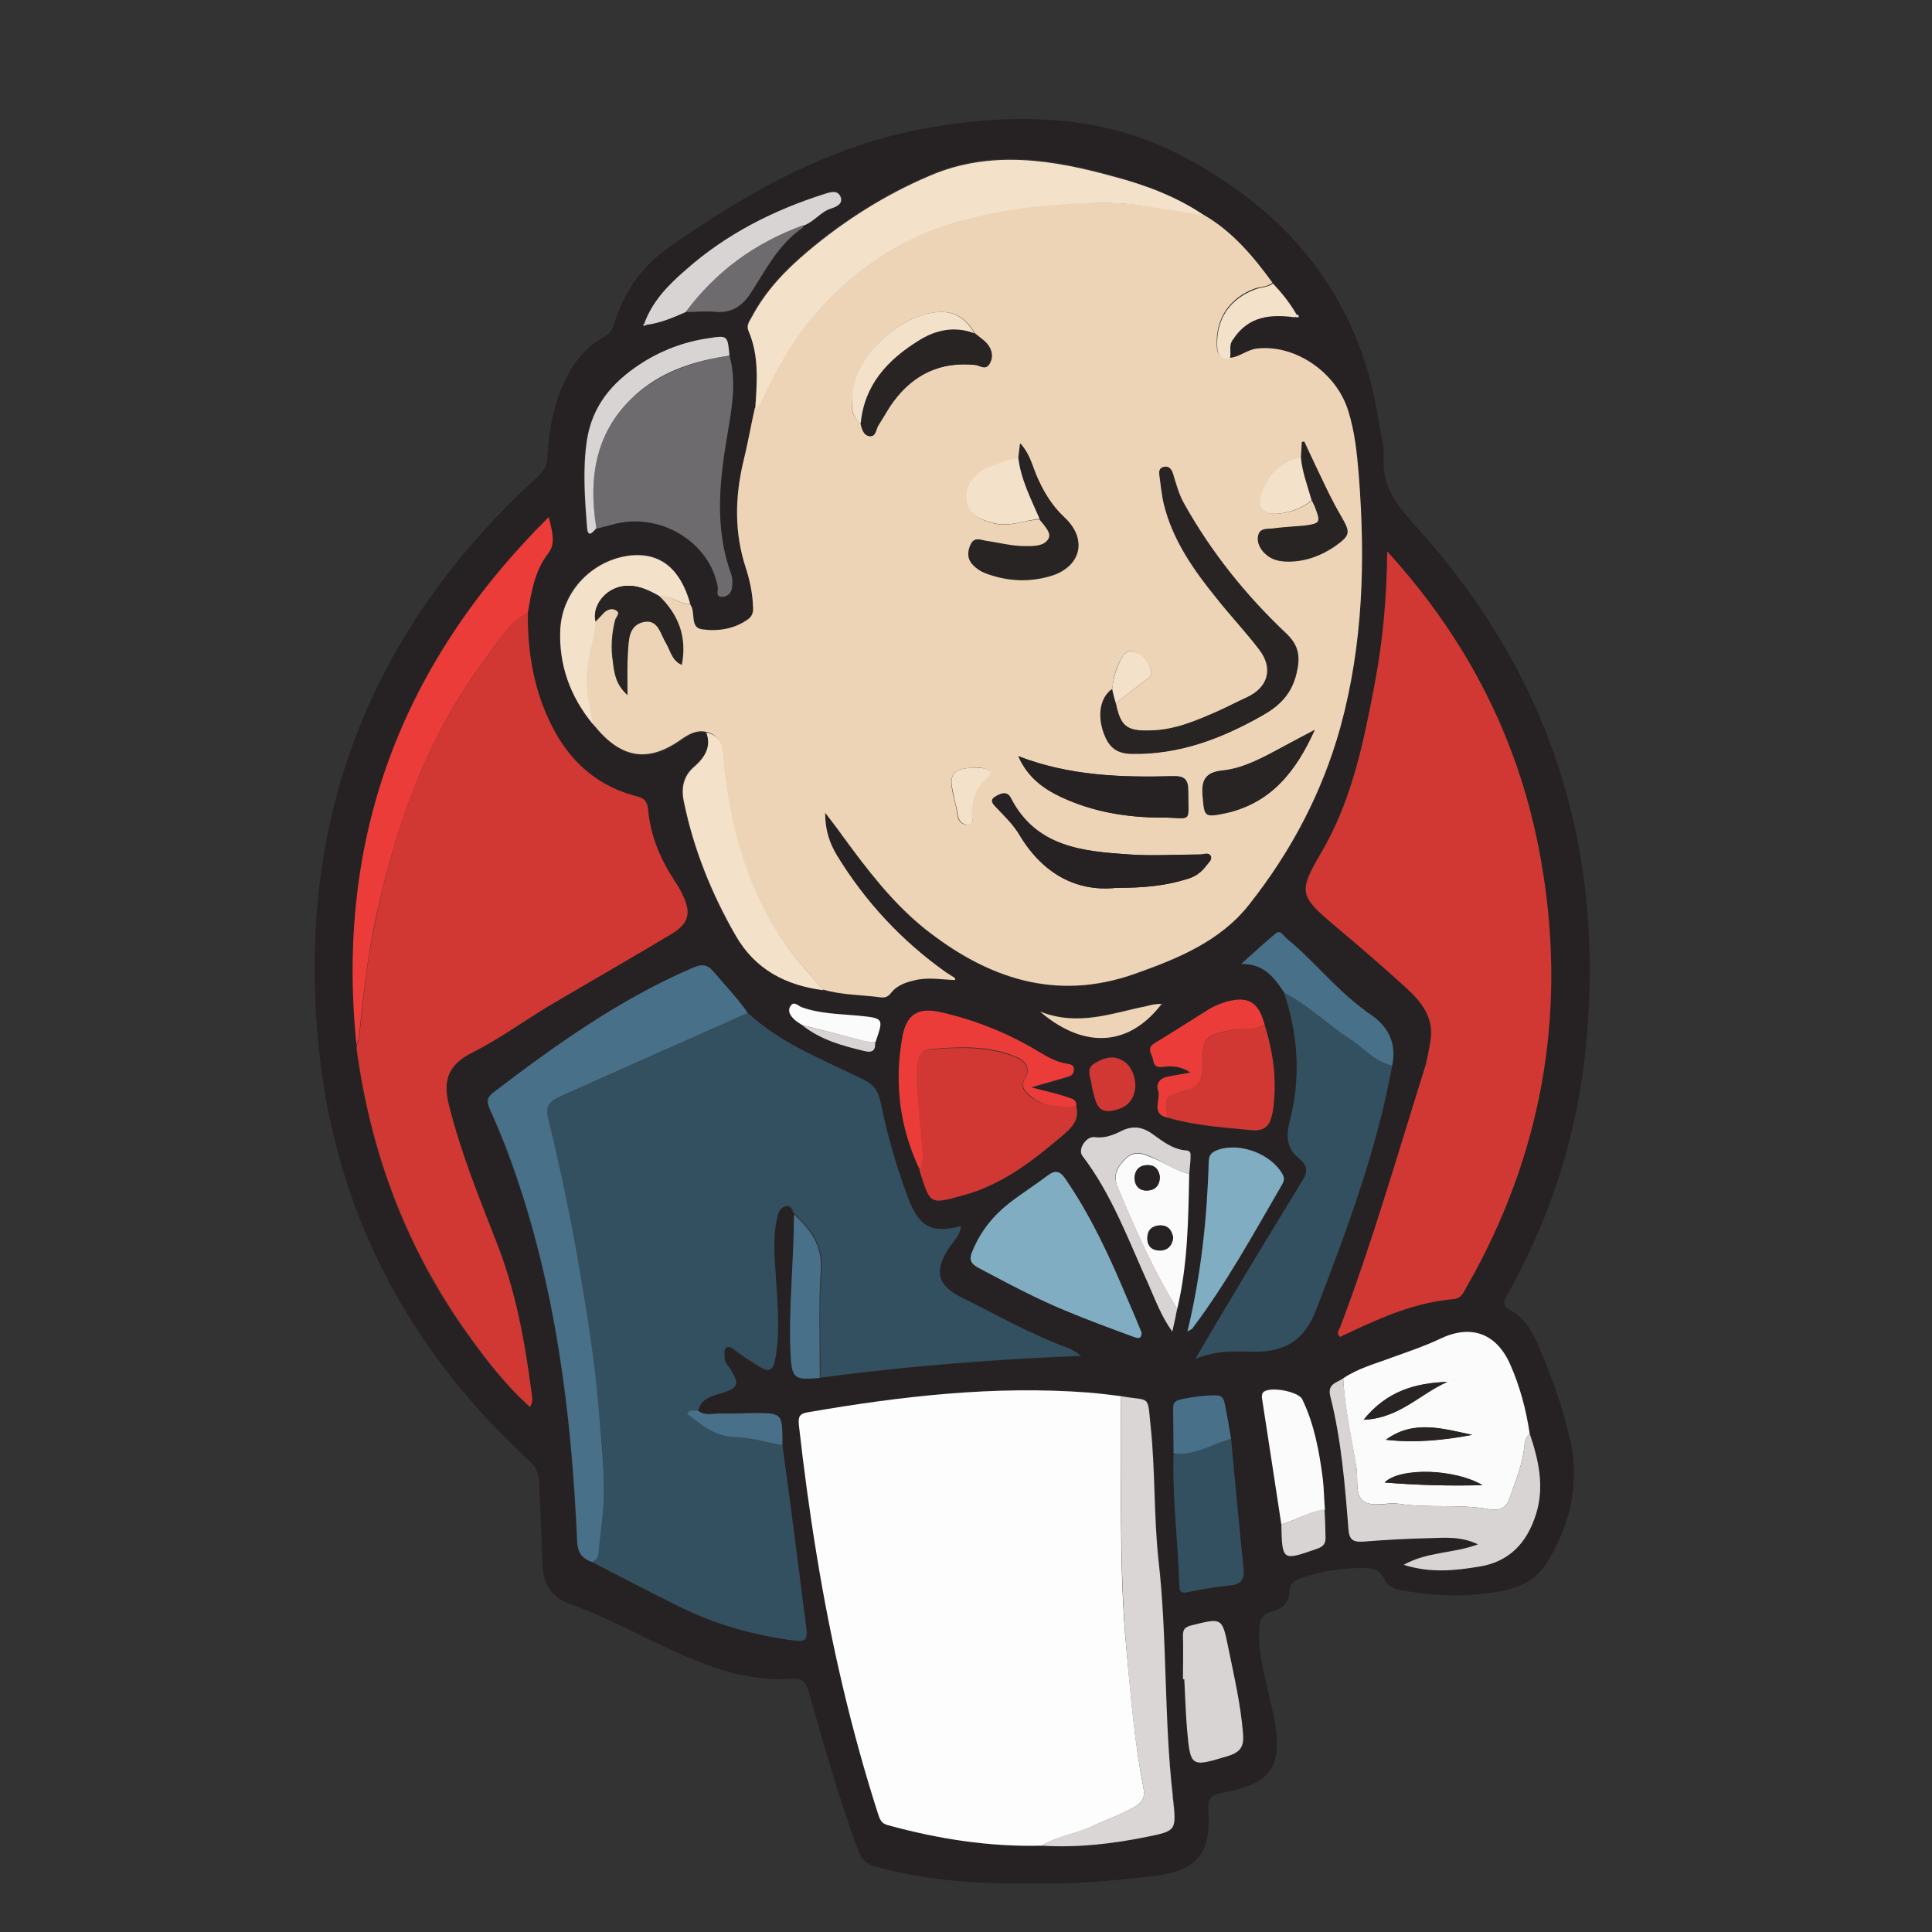 <?xml version="1.0" encoding="utf-8"?>
<!-- Generator: Adobe Illustrator 23.0.0, SVG Export Plug-In . SVG Version: 6.00 Build 0)  -->
<svg version="1.1" id="Layer_1" xmlns="http://www.w3.org/2000/svg" xmlns:xlink="http://www.w3.org/1999/xlink" x="0px" y="0px"
	 viewBox="0 0 434.1 434.1" style="enable-background:new 0 0 434.1 434.1;" xml:space="preserve">
<rect x="0" y="0" width="434.1" height="434.1" fill="#333333" stroke="none"/>
<style type="text/css">
	.st0{fill:#FC490B;}
	.st1{fill:#F69924;}
	.st2{fill:#812D7E;}
	.st3{fill:#CC2137;}
	.st4{fill:#BD2248;}
	.st5{fill:#B12053;}
	.st6{fill:#EA7826;}
	.st7{fill:#892A79;}
	.st8{fill:#C7213D;}
	.st9{fill:#A9215A;}
	.st10{fill:#E2662E;}
	.st11{fill:#D74833;}
	.st12{fill:#E66F2B;}
	.st13{fill:#DF5B30;}
	.st14{fill:#DB5233;}
	.st15{fill:url(#SVGID_1_);}
	.st16{fill:url(#SVGID_2_);}
	.st17{fill:#FC6D26;}
	.st18{fill:#FCA326;}
	.st19{fill:#8A4182;}
	.st20{fill:#262223;}
	.st21{fill:#EED4B6;}
	.st22{fill:#335060;}
	.st23{fill:#FDFDFD;}
	.st24{fill:#D13833;}
	.st25{fill:#487089;}
	.st26{fill:#FBFBFB;}
	.st27{fill:#F4E1CA;}
	.st28{fill:#6D6B6D;}
	.st29{fill:#D9D6D5;}
	.st30{fill:#EB3C39;}
	.st31{fill:#80ADC1;}
	.st32{fill:#D7D4D3;}
	.st33{fill:#292424;}
	.st34{fill:url(#SVGID_3_);}
	.st35{fill:#2684FF;}
	.st36{fill:#3DBEAE;}
	.st37{fill:#349B8B;}
	.st38{fill:#FFFFFF;}
	.st39{fill:#99CDC5;}
</style>
<g>
	<path class="st20" d="M232.2,423.2c-12.7,0.1-24.2-0.6-35.4-3.8c-2.1-0.6-3.3-1.6-4-3.7c-4.3-11.7-7.7-23.6-11.1-35.6
		c-0.6-2.2-1.4-3.1-3.9-2.9c-9.9,0.7-18.9-2.7-27.7-6.8c-7.3-3.4-14.4-7.3-22-10c-4.2-1.5-6.1-4.5-6.2-9c-0.2-6.2-0.5-12.4-0.8-18.7
		c-0.1-1.9-0.8-3.2-2.2-4.5c-27.3-25.1-43.6-56.1-47.3-93c-5.1-50.7,11.3-93.4,49-127.9c1.5-1.3,2.3-2.6,2.4-4.7
		c0.3-5.5,1.2-10.8,3.4-15.9c2-4.6,4.8-8.5,9.3-11c1.1-0.6,1.8-1.4,2.2-2.6c2.1-7.3,6.3-13.3,12.5-17.6c18.1-12.7,37.2-23.4,59.4-27
		c18.8-3.1,37.8-2.7,54.9,6.1c24.5,12.5,40.9,32,45.1,60.2c0.4,2.7,1.3,5.4,1.1,8.1c-0.4,6.4,2.9,10.5,6.9,15
		c31.4,34.4,43.7,75,38.1,121.2c-2.3,18.4-8.2,35.7-17.2,51.8c-0.8,1.5-1.3,2.4,0.7,3.5c2.8,1.5,4.5,4.1,5.8,6.9
		c3.3,7.5,6.1,15.2,7.8,23.2c1.9,9.5-0.4,18.4-5.4,26.6c-3.3,5.4-8.9,6.4-14.5,7c-6.1,0.7-12.2,0.3-18.3-0.8c-1.6-0.3-3-0.9-3.7-2.4
		c-1.1-2.5-3-2.6-5.3-2.6c-4.6,0.1-9.1,0.7-13.5,2.3c-1.6,0.6-2.6,1.3-2.6,3.2c-0.1,2.4-1.8,3.8-3.9,4.3c-2.5,0.6-2.8,2.2-2.9,4.3
		c-0.2,5.1,1.2,9.9,2.3,14.8c0.8,3.5,1.7,7,1.7,10.6c0,5-1.9,7.8-6.5,9.5c-1.8,0.7-3.8,1.2-5.7,1.5c-2.5,0.4-3.4,1.3-3.2,4
		c0.7,9.9-2.7,13.7-12.9,14.8C249.3,422.7,240.3,423.4,232.2,423.2z M180.2,230.3c4.2,3.4,9.2,4.7,14.2,5.9c1.8,0.4,2.4-0.3,2.2-2.1
		c1.9-5.5,1.9-5.4-4-6c-4.2-0.4-8.5-0.4-12.6-1.9c-0.8-0.3-1.7-1.5-2.5-0.2c-0.7,1.1,0.1,2.1,0.8,2.9
		C178.9,229.5,179.6,229.9,180.2,230.3z M261,225.6c-1.2-0.1-2.4,0.2-3.6,0.4c-7.6,1.5-15.1,4.6-23.8,1.2
		C242.5,234.9,252.8,236,261,225.6c0.1-0.1,0.3-0.1,0.5-0.2C261.3,225.5,261.2,225.5,261,225.6z M290.9,71.1c0.3,0,0.7,0.2,0.7,0.1
		c0.3-0.3-0.1-0.4-0.3-0.6c-1.5-2.6-3.3-4.9-5.4-7.1c-4.3-5.9-8.9-11.4-15.4-15.2c-6.2-4.2-13.1-6.8-20.3-8.8
		c-13.7-3.9-27.7-6.1-41.4-0.2c-10,4.3-19.1,10-27.4,17c-5,4.2-9.4,8.8-12.5,14.6c-0.5,1-1.4,2-0.8,3.3c2.4,5.6,1.9,11.5,1.5,17.4
		c-0.9,4-1.6,8.1-2.6,12.1c-2,8-2,15.9,0.6,23.9c0.9,2.8,1.5,5.7,1.6,8.7c0.1,1.2-0.2,2.1-1.2,2.8c-3.2,2.2-6.8,2.7-10.3,2.2
		c-2.7-0.4-1.4-3.7-2.5-5.4c-0.1-0.1-0.1-0.2-0.2-0.3c-2.2-7.9-6.6-11.6-13.3-10.9c-8.5,0.8-15.4,7.9-15.9,16.5
		c-0.4,8.1,2.2,15.2,7.3,21.4l0,0c0.2,0.2,0.4,0.5,0.6,0.7c6,7.4,12.1,8.3,19.5,3c1.6-1.2,3.3-2.1,5.4-1.7c1.3,3.2-0.3,5.5-2.6,7.4
		c-2.7,2.3-3.2,5-2.5,8.2c2.3,10.6,6.2,20.6,11.6,29.9c4.4,7.6,11.3,11.1,19.7,12.3c4.3,1.3,8.8,1.2,13.2,1.8c0.9,0.1,1.6-0.1,2.2-1
		c1.4-2,3.6-2.6,6-3c2.8-0.5,5.6,0,8.4,0.1c-0.1-0.3-0.1-0.4-0.1-0.5c-0.6-0.4-1.3-0.8-1.9-1.2c-10-7.1-18.2-16-24.6-26.4
		c-1.6-2.6-2.7-5.6-2.6-9.5c1.6,2.1,2.7,3.7,3.9,5.2c5.5,7.5,11.1,14.9,18.4,20.8c14,11.2,29.5,16.5,47.3,10.2
		c9.6-3.4,19.2-7.3,25.7-15.6c9.4-11.9,16.4-25.1,20.5-39.9c5.1-18.6,5.6-37.5,4.1-56.6c-0.4-4.9-0.9-9.8-2.4-14.5
		c-2.7-8.6-12-14.8-20.3-13.9c-2.3,0.3-4.1,2-6.4,2.1c0.5-1.5-0.3-2.9,0.8-4.6C280.6,70.8,285.5,70.4,290.9,71.1z M145.2,73
		c3.1-0.4,6.1-1.6,8.9-2.9c2.1,0,4.1-0.3,6.2,0c3.8,0.5,6.4-1,8.4-4.2c3.3-5.3,6.2-11,11.6-14.6c0.1-0.1,0.1-0.4,0.2-0.6
		c2.4-0.8,3.9-3.1,6.4-3.9c1.2-0.4,2.5-1,2-2.5c-0.6-1.6-2.1-1.2-3.4-0.8c-11.7,3.7-22.4,9.1-31.6,17.3c-3.7,3.3-7.3,6.9-9.1,11.8
		c-0.1,0.1-0.4,0.3-0.4,0.4C144.7,73.4,145,73.3,145.2,73z M267.2,263.8c0.1-1.3,0.3-2.6,0.4-3.9c0-0.6,0.1-1.4-0.9-1.4
		c-3.1-0.2-5.4-2.1-7.8-3.8c-2.3-1.6-4.5-1.8-7-0.5c-1.8,1-3.7,1.7-5.9,1.3c-1.9-0.3-3.8,2.8-2.7,4.2c6.7,8.8,10.5,19.1,14.9,29
		c1.6,3.4,2.9,7,5.3,10.5c0.4-2,0.7-3.6,1.1-5.2C266.9,284,267,273.9,267.2,263.8z M287.9,342.5c0.3,8.4,0.2,8.3,8,5.5
		c2.1-0.7,1.9-1.9,1.9-3.4c-0.1-1.8-0.2-3.7-0.2-5.5c-0.2-2.4-0.2-4.8-0.5-7.2c-0.8-6.1-1.9-12.1-4.6-17.7c-0.9-1.8-7.6-2.9-8.8-1.5
		c-0.3,0.3-0.3,1-0.2,1.5C285,323.7,286.4,333.1,287.9,342.5z M284.1,230.1c-1.4-4.9-3.7-6.3-8.4-5c-1.4,0.4-2.7,0.9-3.9,1.6
		c-4.2,2.5-8.3,5.2-12.5,7.8c-1.9,1.2-0.5,2.4-0.3,3.7c0.2,1.3,0.7,1.8,2.2,1.6c2.1-0.3,4.2-0.1,6.2,1.3c-1.9,0.3-3.5,0.7-5.1,0.9
		c-1.8,0.3-2.7,1.7-2.2,3c0.8,2-1.8,5.4,2.2,6.2c6.1,1.7,12.4,2.1,18.6,2.8c3.5,0.4,4.6-1.4,5-4.3
		C287,242.9,286.1,236.4,284.1,230.1z M276.6,323.3c-0.4-2.4-0.8-4.9-1.3-7.3c-0.2-0.8-0.2-1.8-1.1-2.2c-1-0.6-8.9,0.4-9.9,1.1
		c-0.8,0.6-0.7,1.3-0.7,2c0,3.3,0.1,6.5,0.1,9.8c-0.3,9.9,1,19.7,1.3,29.6c0,1.6,0.6,1.7,2,1.4c3.2-0.6,6.4-1.1,9.6-1.5
		c2.5-0.3,3-1.6,2.8-3.8C278.4,342.7,277.5,333,276.6,323.3z M206.7,263c0.3,0.9,0.6,1.9,0.9,2.8c1.3,4,2.1,4.5,6.2,3.5
		c0.7-0.2,1.5-0.4,2.2-0.6c9.1-2.3,16.1-7.9,23.1-13.8c2.1-1.8,3.5-3.4,2.8-6.3c0.2-1.8-1.4-1.7-2.4-2.1c-2.4-0.8-4.9-1.4-7.8-2.1
		c3-0.9,5.7-1.6,8.3-2.4c0.8-0.2,1.4-0.7,1.3-1.6c0-1.1-0.9-1.2-1.6-1.3c-2.3-0.4-4.3-1.5-6.3-2.7c-6.8-4.1-14-7-21.7-8.8
		c-5.5-1.3-8.1,0.3-9,5.8C200.9,243.6,202.2,253.5,206.7,263z M163.9,79.9c-0.4-4.6-0.5-4.6-4.8-3.9c-5.6,0.8-10.7,2.8-15.5,5.9
		c-6.2,4.1-10.6,9.3-11.8,16.9c-1,6.5-0.5,13.1,0,19.6c0.2,2.7,1.3,1.1,2.1,0.3c1.2-0.3,2.3-0.6,3.5-0.9c10.6-3,22.1,3.9,23.8,14.1
		c0.1,0.8-0.6,2.3,1.1,2.1c1.2-0.1,1.9-1.1,2.1-2.2c0.1-0.9,0.1-2-0.2-2.9c-4-10.9-2.5-21.8-0.6-32.9
		C164.6,90.8,165.4,85.4,163.9,79.9z M343.7,322.1c-0.8-5.4-2.2-10.6-4.4-15.6c-3.2-7.1-9-9-15.9-5.6c-3.4,1.6-7,2.8-10.6,4.1
		c-3.7,1.4-7.7,2.4-11,4.7c-1.3,1-3.6,1.2-2.9,3.9c2.6,9.9,3.3,20,4.1,30.1c0.2,2.2,1.1,2.7,3.1,2.6c5.1-0.3,10.2-0.6,15.4-0.8
		c3.4-0.1,6.8-0.3,10.6,1.4c-5.6,2.1-11.3,1.6-16.7,4.6c6,1.9,11.5,1.3,17,0.4c6.8-1.1,10.8-5.3,12.7-11.7
		C347,334,345.7,328,343.7,322.1z M312.8,239.4c1.1-5.3-1.1-9.1-5.4-11.9c-0.5-0.3-0.8-0.7-1.3-1c-6.2-4.7-11-10.9-17-15.7
		c-0.7-0.6-1.4-2-2.4-1.2c-2.7,2.2-5.2,4.6-7.8,6.9c5.2-0.1,7.4,3.2,9.7,6.5c3.2,9.5,3.8,19.2,1.3,28.9c-0.9,3.5-0.7,6.1,2.2,8.5
		c1.5,1.2,2,2.6,0.8,4.6c-5.5,9-11,18.1-16.4,27.1c-2.5,4.1-4.9,8.3-7.8,13.2c4.9-1.9,9-1.6,13.1-1.6c6.8,0.1,11.2-2.4,13.9-9.2
		C302.6,276.4,309.4,258.4,312.8,239.4z M80.1,234.8c0,0.4-0.1,0.9,0,1.3c3.2,23.3,11.3,44.8,25.1,64c4.1,5.7,8.5,11.3,13.8,16.1
		c0.8-1.3,0.5-2.4,0.3-3.4c-1.5-11.6-3.7-23-8-34c-3.9-9.9-7.9-19.9-10.5-30.3c-1.5-5.8-0.1-9.2,5.2-11.9
		c6.2-3.1,11.7-7.2,17.6-10.7c9-5.4,18.1-10.6,27.1-15.9c4.1-2.4,4.7-4.8,2.5-9c-0.5-1.1-1.2-2.1-1.8-3.1
		c-3.2-4.9-5.3-10.2-5.9-16.1c-0.1-1.7-0.9-2.3-2.6-2.8c-8-2.1-14-6.9-18.1-14.1c-4.7-8.4-6.5-17.5-6.3-27.1
		c0.9-4.7,1.6-9.4,4.6-13.5c1.7-2.2,0.9-4.9,0.1-8.1C89.9,149.3,75.4,188.5,80.1,234.8z M234.1,414.7c7.9,0.5,15.6-0.4,23.3-2
		c7-1.4,7-1.5,6.3-8.3c0-0.3,0-0.7-0.1-1c-2.1-17.6-1.3-35.3-3.2-52.9c-1.1-10.1-0.7-20.3-1.8-30.4c-0.8-7-0.1-5.3-6.7-6.5
		c-2.4-0.3-4.8-0.6-7.2-0.8c-21.2-1.6-42.1,0.9-62.9,4.4c-2,0.3-2.4,0.9-2.2,2.9c1.1,9.8,2.4,19.5,4,29.2
		c3.2,19.7,7.7,39.1,13.8,58.2c0.4,1.2,0.7,2.1,2.2,2.5C210.9,413.2,222.3,415.1,234.1,414.7z M168,227.6c-2.3-3.3-5.1-6.2-7.8-9.3
		c-1.3-1.6-2.6-1.7-4.5-0.9c-16.5,7-30.9,17.4-45.1,28.2c-1.4,1-1.3,2-0.7,3.4c1.7,3.9,3.3,7.8,4.8,11.8
		c10,27.6,13.7,56.4,14.9,85.5c0.1,2.7,1.2,3.9,3.4,4.7c6.7,3.4,13.3,6.9,20,10.2c7.8,3.8,16,6.1,24.6,7.3c3.5,0.5,3.8,0.2,3.4-3.3
		c-1.1-8.8-2.2-17.6-3.4-26.4c-0.6-4.7-1.3-9.4-1.9-14.1c0-0.8,0.1-1.5,0-2.3c-0.1-4.4-0.5-4.9-4.9-4.9c-2.9-0.1-5.9,0.1-8.8,0.1
		c-1.8,0-3.7,0.7-5.3-0.7c0.7-2.5,2.8-3.1,4.9-3.7c4.2-1.2,4.5-2.1,2.1-5.8c-0.5-0.7-1.1-1.4-1.1-2.3c0-0.8-0.3-1.7,0.4-2.2
		c0.7-0.5,1.5,0.1,2.1,0.6c1.8,1.4,3.7,2.6,5.7,3.8c1.9,1.1,2.7,0.7,3.1-1.4c1.2-5.9,0.7-11.9,0.3-17.9c-0.4-4.9-0.9-9.7,0.3-14.6
		c0.3-1.1,0.9-2.1,2-2.3c1.3-0.3,1.4,1.1,1.9,1.8c0,10.2-1.2,20.4-0.8,30.7c0.3,6.1,0.6,6.5,6.6,6c19.4-2.6,38.9-4.1,58.5-4.9
		c-1.1-0.8-2.2-1.5-3.4-1.9c-8.1-3-15.6-7.3-23.3-11.1c-5.6-2.8-6.3-6-2.9-11.3c1-1.5,2.4-2.8,2.6-4.8c0.1-0.1,0.2-0.2,0.3-0.3
		c-0.1,0.1-0.2,0.2-0.3,0.3c-6.5,1.7-9.4,0.2-11.8-6.2c-2.7-7.1-4.8-14.4-6.3-21.9c-0.5-2.7-1.7-3.8-3.9-4.9
		C184.9,238.1,175.5,234.5,168,227.6z M311.7,123.9c-0.1,10.5-1,20.1-2.8,29.6c-2.5,13.2-5.2,26.3-12.1,38.1
		c-5.2,8.8-4.9,9.6,3.1,16.3c5.4,4.6,10.8,9.2,16.1,14c3.5,3.2,6.3,6.8,5.4,12c-0.4,2.1-0.8,4.3-1.4,6.4
		c-6.1,19.4-11.7,38.9-18.9,57.9c-0.2,0.6-0.9,1.3,0,2.1c0.7-0.3,1.5-0.7,2.3-1.1c7.4-3.5,14.9-6.8,23.2-7.4
		c1.1-0.1,1.8-0.6,2.3-1.6c0.8-1.4,1.6-2.8,2.4-4.3c15.8-29.2,20.7-60.3,14.9-92.9C341.5,167,330,144.1,311.7,123.9z M256.5,299.4
		c-1.1-2.6-2.2-5.2-3.3-7.8c-3.9-9.3-8.1-18.4-13.8-26.7c-1.3-1.9-2.3-2.1-4.1-0.7c-2.7,2.2-5.7,4-8.5,6.1
		c-3.7,2.9-6.5,6.4-8.3,10.8c-0.8,1.8-0.5,2.8,1.4,3.8c6.6,3.5,13.1,6.9,20,9.8c4.8,2,9.7,3.8,14.6,5.6
		C255.2,300.5,256.5,301.2,256.5,299.4z M266.8,299.2c0.7-0.4,0.9-0.5,1.1-0.7c7.7-10.2,13.8-21.4,20.2-32.4c0.5-0.9,0.6-1.5,0-2.4
		c-2.6-4.4-9.3-7-14.3-5.4c-1.5,0.5-2.2,1.1-2.2,2.7C271.3,273.7,269.9,286.4,266.8,299.2z M265.8,377.3c0.1,0,0.2,0,0.3,0
		c0.2,3.7,0.3,7.4,0.6,11.1c0.8,8.8,0.8,8.7,9.4,6.1c2.8-0.8,3.4-2.3,3.2-4.9c-0.5-6.5-2.1-12.9-3.3-19.3c-1.4-6.9-1.4-6.8-8.3-5.1
		c-1.5,0.4-2,0.8-1.9,2.3C265.8,370.7,265.8,374,265.8,377.3z M255.1,244.2c0-2.8-1.1-5-2.9-6c-2.2-1.3-4.3-0.5-6.2,0.6
		c-2.2,1.3-0.9,3.3-0.7,5c0.1,0.9,0.4,1.7,0.6,2.5c0.8,3.1,2.1,3.8,5.1,2.9C253.8,248.5,254.8,246.4,255.1,244.2z"/>
	<path class="st21" d="M155,135.7c0.1,0.1,0.1,0.2,0.2,0.3c1.1,1.7-0.2,5,2.5,5.4c3.5,0.5,7.2,0,10.3-2.2c1-0.7,1.3-1.6,1.2-2.8
		c-0.1-3-0.7-5.9-1.6-8.7c-2.6-7.9-2.5-15.8-0.6-23.9c1-4,1.7-8.1,2.6-12.1c1.3-0.7,1.5-2.1,2.1-3.2c2.9-5.9,6-11.6,10.2-16.7
		c8.9-10.8,19.9-18.4,33.5-22.2c6.9-1.9,14-3.1,21.1-3.6c7-0.5,14.2-0.8,21.2,0.3c4.3,0.7,8.6,1.3,12.8,2
		c6.4,3.7,11.1,9.3,15.4,15.2c-1.1,1-2.6,0.9-3.9,1.3c-5.9,2.2-8.9,6.9-8.6,13c0.1,1.9,0.8,2.8,2.8,2.6c2.3-0.1,4-1.9,6.4-2.1
		c8.4-0.9,17.6,5.3,20.3,13.9c1.5,4.7,2,9.6,2.4,14.5c1.5,19.1,1,37.9-4.1,56.6c-4.1,14.8-11.1,28-20.5,39.9
		c-6.5,8.3-16.1,12.2-25.7,15.6c-17.8,6.3-33.2,1-47.3-10.2c-7.3-5.9-12.9-13.3-18.4-20.8c-1.1-1.6-2.3-3.1-3.9-5.2
		c0,3.9,1,6.8,2.6,9.5c6.4,10.5,14.6,19.3,24.6,26.4c0.6,0.4,1.3,0.8,1.9,1.2c0.1,0,0.1,0.2,0.1,0.5c-2.8-0.1-5.6-0.6-8.4-0.1
		c-2.3,0.5-4.5,1.1-6,3c-0.6,0.8-1.3,1.1-2.2,1c-4.4-0.6-8.9-0.5-13.2-1.8c-2.6-3.2-5.5-6.2-7.9-9.5c-9-12.3-12.9-26.4-14.5-41.4
		c-0.3-2.7,0.1-6.2-3.9-7c-2.1-0.4-3.8,0.6-5.4,1.7c-7.4,5.3-13.5,4.4-19.5-3c-0.2-0.2-0.4-0.5-0.6-0.7c0,0,0,0,0,0
		c-0.7-3.6-1.5-7.1-1.4-10.9c0.1-4.2,1.9-8,2-12.1c0.7-0.7,1.3-1.4,2.1-2c0.8-0.7,1.9-1,2.7-0.4c1.1,0.7,0,1.6-0.2,2.3
		c-0.8,3.1-1,6.3-0.5,9.4c0.3,2.5,0.6,5.1,3.2,7.3c0-3.6-0.2-6.6,0.1-9.7c0.2-2.7,0.1-6,3.4-6.7c3.4-0.8,3.9,2.6,5.2,4.8
		c1,1.6,1.3,3.9,3.5,4.8c1.1-6.3-0.8-11.4-5.2-15.5C150.6,133.5,152.5,135.8,155,135.7z M294.8,112.4c0.2,0.5,0.5,1,0.7,1.5
		c1.5,3.5,1.4,3.8-2.4,4.3c-2.3,0.3-4.6,0.3-6.8,0.6c-1.3,0.2-3.1-0.2-3.5,1.6c-0.4,1.7,0.5,3.2,1.8,4.3c1.4,1.2,3.1,1.5,4.9,1.5
		c3.8,0,7.3-1.3,10.4-3.4c3.5-2.5,3.6-3.1,1.5-6.7c-1-1.7-1.9-3.4-2.8-5.2c-1.9-3.8-3.7-7.7-5.5-11.6c-0.2,0-0.3,0.1-0.5,0.1
		c-0.1,1.2-0.1,2.3-0.2,3.5c-4.5,0.9-7.3,3.7-8.8,7.8c-1.1,3.2,0.5,5.1,3.8,4.7C290.1,115.1,292.7,114.2,294.8,112.4z M193.4,95
		c0.3,1.3,0.7,2.9,2.1,3c1.4,0.1,1.3-1.7,2-2.6c1.1-1.7,2.1-3.6,3.3-5.2c4.6-6.2,10.7-9,18.4-8.2c1,0.1,2.3,1.3,3.2-0.3
		c0.9-1.6,0.5-3.2-0.6-4.5c-0.8-0.9-1.8-1.5-2.7-2.3c-1.8-2.9-4-4.9-7.8-4.8c-8.5,0.2-19,9.6-19.6,18.1
		C191.4,90.6,190.8,93.3,193.4,95z M233.6,116.7c1,1.3,2.8,2.9,2.1,4.4c-0.9,1.8-3.4,1.7-5.4,1.7c-3,0-5.8-0.7-8.7-1.2
		c-1.2-0.2-2.6-1-3.4,0.8c-0.8,1.6-0.8,3.2,0.5,4.6c0.7,0.8,1.7,1.4,2.7,1.8c4.7,1.8,9.6,2.1,14.5,0.7c7-2,8.6-8.3,3.3-13.2
		c-3-2.8-4.9-6.1-6.4-9.7c-0.9-2.2-1.5-4.7-3.5-6.9c-0.1,1.4-0.3,2.3-0.4,3.3c-2.7,0.4-5.3,1.2-7.6,2.6c-2.7,1.5-4.3,3.9-3.9,6.9
		c0.4,3.1,2.8,4.3,5.9,5.1C226.9,118.5,230.1,116.9,233.6,116.7z M250.7,158c2.3-1.8,4.6-3.6,6.9-5.3c1-0.7,1.4-1.3,0.9-2.6
		c-0.7-1.9-2.1-3-3.8-3.7c-1.3-0.5-2,0.5-2.6,1.4c-1.4,2.1-1.9,4.5-2.2,7c-2.5,1.8-3.3,5.8-1.8,9.9c1.1,2.8,2.6,4.5,6.2,4.6
		c10.8,0.2,20.2-3.4,29.4-8.6c3.9-2.2,6.5-4.8,7.6-9.3c0.9-3.7,0.7-6.3-2.4-9.2c-9-8.5-16.7-18.1-22.8-29c-1.2-2.1-1.8-4.4-2.5-6.7
		c-0.3-1-0.9-1.9-2.1-1.6c-1,0.2-1,1.1-0.9,1.8c0.3,2.2,0.5,4.3,1,6.5c2,8.2,6.7,14.8,11.9,21.2c3.1,3.8,6.4,7.4,9.4,11.3
		c3.4,4.4,2.2,8.7-2.8,11c-2.2,1-4.3,2.1-6.5,3.1c-4.8,2.1-9.6,4.2-15,4.3C253.2,164.3,251.8,163.3,250.7,158z M250.7,199.5
		c6.5,0,11.3-0.5,16.1-2c1.8-0.5,3.1-1.5,4.2-2.9c0.5-0.7,1.4-1.4,1.1-2.2c-0.4-1-1.6-0.4-2.4-0.4c-5.2,0-10.5,0.4-15.7,0
		c-10.6-0.7-21.2-1.6-26.9-12.8c-0.8-1.5-2.3-0.8-3.4-0.2c-1.4,0.8-0.4,1.8,0.2,2.4c1.9,2,3.9,3.9,5.3,6.3
		C234.4,196.5,242.1,200.4,250.7,199.5z M228.8,169.9c2.1,4.8,5.6,7.3,9.7,9.2c7.1,3.4,14.8,4.6,22.6,4.6c7,0,5.9,1.6,5.9-6.2
		c0-2.3-0.9-3.1-3.3-3.1C251.9,174.7,240.3,174.3,228.8,169.9z M295.4,164c-2.3,1.2-4.6,2.4-6.9,3.7c-4.4,2.3-8.9,4.9-13.9,5.5
		c-3.9,0.4-4.7,2.2-4.4,5.7c0.4,4.6,0.4,4.8,4.9,3.9C285.5,180.6,291.2,173.2,295.4,164z M219.4,172.5c-5.2,0-6.3,1.3-5.3,5.8
		c0.4,1.6,0.8,3.2,1,4.8c0.2,1.5,1.2,2.3,2.4,2.2c1.5-0.1,0.9-1.5,0.8-2.4c-0.1-3.3,1.1-6,3.5-8.1c1.6-1.4,0.5-1.8-0.6-2.1
		C220.4,172.4,219.5,172.5,219.4,172.5z"/>
	<path class="st22" d="M175.8,324.7c0.6,4.7,1.3,9.4,1.9,14.1c1.1,8.8,2.3,17.6,3.4,26.4c0.4,3.5,0.1,3.8-3.4,3.3
		c-8.6-1.2-16.8-3.5-24.6-7.3c-6.7-3.3-13.4-6.8-20-10.2c0.9-0.4,1.3-1.1,1.4-2.1c0.4-4.6,1.2-9.3,1.2-13.9
		c0.1-6.3-0.6-12.6-1.2-18.9c-0.9-10.6-2.6-21.1-4.4-31.6c-1.9-11.1-4.2-22.2-6.9-33.1c-0.8-3.2,0.5-4.2,3-5.2
		c14-6.1,27.9-12.4,41.8-18.6c7.5,6.9,16.9,10.5,25.9,14.9c2.2,1.1,3.3,2.2,3.9,4.9c1.5,7.4,3.6,14.8,6.3,21.9
		c2.4,6.4,5.3,7.9,11.8,6.2l0,0c-0.1,2-1.6,3.3-2.6,4.8c-3.5,5.3-2.8,8.5,2.9,11.3c7.7,3.8,15.2,8.1,23.3,11.1
		c1.2,0.4,2.3,1.1,3.4,1.9c-19.6,0.8-39.1,2.3-58.5,4.9c0-8.1-0.4-16.1,0.2-24.2c0.4-5.6-2.3-9.1-6-12.5c-0.5-0.7-0.6-2.1-1.9-1.8
		c-1.2,0.2-1.8,1.2-2,2.3c-1.2,4.8-0.6,9.7-0.3,14.6c0.4,6,0.9,11.9-0.3,17.9c-0.4,2-1.3,2.5-3.1,1.4c-2-1.2-3.9-2.4-5.7-3.8
		c-0.6-0.4-1.4-1.1-2.1-0.6c-0.6,0.5-0.4,1.4-0.4,2.2c0,1,0.6,1.6,1.1,2.3c2.4,3.7,2.1,4.6-2.1,5.8c-2.2,0.6-4.2,1.3-4.9,3.7
		c-0.8,0.2-1.8-0.4-2.4,0.8c3.3,2.5,6.3,5.1,10.9,5.2C168.7,323,172.2,324,175.8,324.7z"/>
	<path class="st23" d="M234.1,414.7c-11.8,0.3-23.3-1.5-34.6-4.6c-1.5-0.4-1.8-1.3-2.2-2.5c-6.1-19-10.6-38.5-13.8-58.2
		c-1.6-9.7-2.9-19.4-4-29.2c-0.2-2,0.2-2.6,2.2-2.9c20.8-3.6,41.7-6,62.9-4.4c2.4,0.2,4.8,0.5,7.2,0.8c0.3,19-0.5,38,1.3,56.9
		c1,10.4,1.8,20.8,3.8,31c0.4,2,0,3.2-1.8,4.3c-2.8,1.7-6,2.7-8.9,4.1C242.3,412,237.9,412.4,234.1,414.7z"/>
	<path class="st24" d="M118.6,137.7c-0.1,9.6,1.6,18.7,6.3,27.1c4.1,7.2,10,12,18.1,14.1c1.7,0.4,2.4,1.1,2.6,2.8
		c0.5,5.9,2.7,11.2,5.9,16.1c0.7,1,1.3,2,1.8,3.1c2.1,4.2,1.5,6.6-2.5,9c-9,5.4-18.1,10.6-27.1,15.9c-5.9,3.5-11.4,7.6-17.6,10.7
		c-5.3,2.7-6.7,6.1-5.2,11.9c2.6,10.4,6.6,20.3,10.5,30.3c4.4,11,6.5,22.4,8,34c0.1,1,0.5,2.1-0.3,3.4c-5.4-4.8-9.7-10.4-13.8-16.1
		c-13.8-19.2-21.9-40.6-25.1-64c-0.1-0.4,0-0.9,0-1.3c0.2-0.5,0.5-1,0.5-1.5c0.9-8.2,1.6-16.4,3.3-24.5
		c4.4-21.9,11.6-42.6,25.1-60.7C111.8,144.3,114,139.9,118.6,137.7z"/>
	<path class="st24" d="M311.7,123.9c18.4,20.2,29.9,43.1,34.5,69.2c5.8,32.6,0.9,63.7-14.9,92.9c-0.8,1.4-1.6,2.8-2.4,4.3
		c-0.5,0.9-1.2,1.5-2.3,1.6c-8.3,0.7-15.8,3.9-23.2,7.4c-0.8,0.4-1.6,0.7-2.3,1.1c-0.9-0.8-0.3-1.5,0-2.1
		c7.2-19,12.8-38.5,18.9-57.9c0.7-2.1,1-4.2,1.4-6.4c0.9-5.2-1.9-8.8-5.4-12c-5.3-4.8-10.6-9.4-16.1-14c-7.9-6.7-8.2-7.5-3.1-16.3
		c7-11.8,9.6-25,12.1-38.1C310.7,144,311.6,134.4,311.7,123.9z"/>
	<path class="st25" d="M168,227.6c-13.9,6.2-27.9,12.4-41.8,18.6c-2.5,1.1-3.8,2-3,5.2c2.7,11,5,22,6.9,33.1
		c1.8,10.5,3.5,21,4.4,31.6c0.5,6.3,1.2,12.6,1.2,18.9c0,4.7-0.8,9.3-1.2,13.9c-0.1,1-0.5,1.6-1.4,2.1c-2.2-0.8-3.3-2-3.4-4.7
		c-1.3-29.1-4.9-57.9-14.9-85.5c-1.4-4-3.1-7.9-4.8-11.8c-0.6-1.4-0.6-2.3,0.7-3.4c14.1-10.8,28.6-21.1,45.1-28.2
		c1.9-0.8,3.2-0.7,4.5,0.9C162.9,221.4,165.7,224.2,168,227.6z"/>
	<path class="st22" d="M312.8,239.4c-3.5,19.1-10.2,37.1-17.2,55.1c-2.6,6.8-7.1,9.3-13.9,9.2c-4.1-0.1-8.3-0.4-13.1,1.6
		c2.9-4.9,5.3-9.1,7.8-13.2c5.4-9.1,10.9-18.1,16.4-27.1c1.2-1.9,0.7-3.4-0.8-4.6c-2.9-2.3-3.1-5-2.2-8.5c2.5-9.7,1.9-19.4-1.3-28.9
		c5.3,2.7,9.5,7,14.5,10.2C306.3,235.3,308.8,238.6,312.8,239.4z"/>
	<path class="st26" d="M301.8,309.7c3.4-2.3,7.3-3.3,11-4.7c3.6-1.3,7.2-2.5,10.6-4.1c6.9-3.4,12.7-1.5,15.9,5.6
		c2.2,5,3.6,10.2,4.4,15.6c-0.9,0.8-1.1,1.8-1.2,2.9c-0.4,4.1-2,7.8-3.3,11.6c-0.8,2.4-2.5,2.9-4.6,2.5c-6.7-1.2-13.5-0.2-20.2-1.2
		c-2.6-0.4-5.7,0.7-7.7-0.4c-2.4-1.3-1.5-4.9-1.9-7.5C303.7,323.2,302.1,316.5,301.8,309.7z M325.2,310.5
		c-7.1,0.3-13.6,2.1-18.8,8.5C314.4,318.7,319.1,313.1,325.2,310.5z M333.1,333.7c-6.3-3.7-18.5-4.1-22-0.6
		C318.4,333.7,325.7,333.9,333.1,333.7z M311.4,323.5c6.6,0.7,13,0.1,19.4-1.1C324.2,321,317.6,319,311.4,323.5z M326.7,310
		c-0.1,0-0.2,0-0.2-0.1c0.1,0,0.2-0.1,0.3-0.1C326.8,309.9,326.8,310,326.7,310z"/>
	<path class="st27" d="M270.6,48.4c-4.3-0.7-8.6-1.3-12.8-2c-7.1-1.2-14.2-0.8-21.2-0.3c-7.1,0.5-14.2,1.7-21.1,3.6
		c-13.6,3.8-24.5,11.4-33.5,22.2c-4.2,5.1-7.3,10.8-10.2,16.7c-0.6,1.1-0.8,2.5-2.1,3.2c0.4-5.9,0.9-11.8-1.5-17.4
		c-0.6-1.4,0.3-2.3,0.8-3.3c3.1-5.8,7.5-10.4,12.5-14.6c8.3-7,17.5-12.8,27.4-17c13.7-5.9,27.7-3.6,41.4,0.2
		C257.5,41.6,264.4,44.2,270.6,48.4z"/>
	<path class="st28" d="M163.9,79.9c1.5,5.4,0.7,10.9-0.2,16.2c-1.9,11-3.4,22,0.6,32.9c0.3,0.9,0.3,1.9,0.2,2.9
		c-0.1,1.2-0.9,2.1-2.1,2.2c-1.7,0.1-1-1.3-1.1-2.1c-1.7-10.3-13.3-17.2-23.8-14.1c-1.1,0.3-2.3,0.6-3.5,0.9
		c-1.9-11.8-0.1-22.5,9.5-30.6C149.4,83.2,156.5,81.1,163.9,79.9z"/>
	<path class="st29" d="M234.1,414.7c3.7-2.3,8.2-2.8,12.1-4.7c2.9-1.5,6.1-2.4,8.9-4.1c1.8-1.1,2.2-2.3,1.8-4.3
		c-2-10.2-2.9-20.6-3.8-31c-1.7-19-1-37.9-1.3-56.9c6.7,1.2,6-0.5,6.7,6.5c1.1,10.1,0.7,20.3,1.8,30.4c2,17.6,1.2,35.3,3.2,52.9
		c0,0.3,0,0.7,0.1,1c0.7,6.9,0.7,6.9-6.3,8.3C249.8,414.3,242,415.2,234.1,414.7z"/>
	<path class="st24" d="M241.8,248.6c0.7,2.8-0.7,4.5-2.8,6.3c-6.9,5.9-14,11.5-23.1,13.8c-0.7,0.2-1.5,0.4-2.2,0.6
		c-4.1,1-4.8,0.6-6.2-3.5c-0.3-0.9-0.6-1.9-0.9-2.8c1.1-2.3,0.5-4.7,0.3-7c-0.5-5.4-1.3-10.8-1-16.2c0.1-2.1,1.1-3.9,3.1-4
		c6.5-0.5,13.1-0.8,19.3,1.8c2.1,0.9,3.2,2.5,2,4.7c-1.2,2-0.1,3,1.2,4.1C234.6,248.8,238.2,248.7,241.8,248.6z"/>
	<path class="st30" d="M118.6,137.7c-4.5,2.2-6.8,6.6-9.6,10.4c-13.5,18.1-20.6,38.9-25.1,60.7c-1.6,8.1-2.4,16.3-3.3,24.5
		c-0.1,0.5-0.4,1-0.5,1.5c-4.7-46.2,9.8-85.4,43.2-118.6c0.8,3.3,1.6,5.9-0.1,8.1C120.1,128.3,119.4,133,118.6,137.7z"/>
	<path class="st31" d="M256.5,299.4c0,1.9-1.3,1.1-2,0.9c-4.9-1.8-9.8-3.6-14.6-5.6c-6.9-2.8-13.4-6.3-20-9.8c-1.9-1-2.2-2-1.4-3.8
		c1.8-4.4,4.6-7.9,8.3-10.8c2.7-2.1,5.7-4,8.5-6.1c1.8-1.4,2.9-1.1,4.1,0.7c5.7,8.3,9.9,17.4,13.8,26.7
		C254.3,294.1,255.4,296.7,256.5,299.4z"/>
	<path class="st32" d="M301.8,309.7c0.4,6.8,2,13.5,3,20.3c0.4,2.6-0.5,6.2,1.9,7.5c2,1.1,5.1,0.1,7.7,0.4c6.7,1,13.5,0,20.2,1.2
		c2.1,0.4,3.8-0.1,4.6-2.5c1.3-3.8,2.9-7.5,3.3-11.6c0.1-1.1,0.3-2.2,1.2-2.9c2,5.9,3.4,12,1.4,18.2c-2,6.3-5.9,10.6-12.7,11.7
		c-5.5,0.9-11,1.5-17-0.4c5.4-3,11.1-2.5,16.7-4.6c-3.8-1.8-7.2-1.5-10.6-1.4c-5.1,0.1-10.2,0.4-15.4,0.8c-2,0.1-2.9-0.4-3.1-2.6
		c-0.8-10.1-1.6-20.2-4.1-30.1C298.2,310.9,300.4,310.7,301.8,309.7z"/>
	<path class="st27" d="M158.7,164.6c4,0.8,3.6,4.3,3.9,7c1.6,14.9,5.5,29,14.5,41.4c2.4,3.3,5.3,6.3,7.9,9.5
		c-8.4-1.1-15.3-4.6-19.7-12.3c-5.4-9.4-9.4-19.3-11.6-29.9c-0.7-3.2-0.2-6,2.5-8.2C158.3,170.2,159.9,167.8,158.7,164.6z"/>
	<path class="st22" d="M276.6,323.3c0.9,9.7,1.8,19.4,2.8,29.1c0.2,2.2-0.3,3.5-2.8,3.8c-3.2,0.3-6.5,0.8-9.6,1.5
		c-1.4,0.3-2,0.1-2-1.4c-0.3-9.9-1.6-19.7-1.3-29.6C268.4,327.1,272.3,324.3,276.6,323.3z"/>
	<path class="st24" d="M284.1,230.1c2,6.4,2.9,12.8,1.9,19.5c-0.5,3-1.5,4.7-5,4.3c-6.3-0.6-12.5-1-18.6-2.8c-0.8-4.8-0.8-4.9,3.8-6
		c3.4-0.9,4.3-3.1,4.1-6.3c-0.2-5.6,0.5-6,6-7.3C278.9,230.9,281.7,231.6,284.1,230.1z"/>
	<path class="st31" d="M266.8,299.2c3.1-12.8,4.4-25.5,4.8-38.2c0-1.6,0.8-2.2,2.2-2.7c5-1.6,11.7,1,14.3,5.4c0.5,0.9,0.5,1.5,0,2.4
		c-6.4,11-12.5,22.2-20.2,32.4C267.8,298.7,267.5,298.7,266.8,299.2z"/>
	<path class="st30" d="M241.8,248.6c-3.6,0.2-7.2,0.2-10.2-2.3c-1.3-1.1-2.4-2.1-1.2-4.1c1.2-2.2,0.1-3.8-2-4.7
		c-6.2-2.7-12.8-2.3-19.3-1.8c-2.1,0.2-3,2-3.1,4c-0.2,5.4,0.6,10.8,1,16.2c0.2,2.4,0.8,4.7-0.3,7c-4.5-9.4-5.8-19.4-4-29.6
		c0.9-5.5,3.6-7.1,9-5.8c7.7,1.8,14.9,4.7,21.7,8.8c2,1.2,3.9,2.3,6.3,2.7c0.7,0.1,1.6,0.2,1.6,1.3c0,0.9-0.6,1.4-1.3,1.6
		c-2.6,0.8-5.2,1.5-8.3,2.4c2.9,0.8,5.4,1.3,7.8,2.1C240.4,246.8,242,246.8,241.8,248.6z"/>
	<path class="st32" d="M265.8,377.3c0-3.3,0.1-6.5,0-9.8c0-1.5,0.5-1.9,1.9-2.3c6.9-1.7,6.9-1.8,8.3,5.1c1.3,6.4,2.8,12.8,3.3,19.3
		c0.2,2.6-0.4,4-3.2,4.9c-8.6,2.6-8.6,2.7-9.4-6.1c-0.3-3.7-0.4-7.4-0.6-11.1C266,377.3,265.9,377.3,265.8,377.3z"/>
	<path class="st27" d="M133.8,139.7c-0.2,4.1-1.9,7.9-2,12.1c-0.1,3.7,0.7,7.3,1.4,10.9c-5.1-6.2-7.7-13.4-7.3-21.4
		c0.5-8.6,7.4-15.6,15.9-16.5c6.6-0.6,11.1,3,13.3,10.9c-2.5,0.1-4.4-2.1-7-1.8c-2.5-1.4-5-2.6-8-2.2
		C136,132.2,133,136.1,133.8,139.7z"/>
	<path class="st25" d="M312.8,239.4c-4-0.8-6.5-4.1-9.7-6.1c-4.9-3.2-9.2-7.5-14.5-10.2c-2.2-3.3-4.5-6.6-9.7-6.5
		c2.6-2.3,5.1-4.7,7.8-6.9c1-0.8,1.7,0.6,2.4,1.2c6,4.9,10.8,11.1,17,15.7c0.4,0.3,0.8,0.7,1.3,1
		C311.7,230.3,313.9,234.1,312.8,239.4z"/>
	<path class="st26" d="M287.9,342.5c-1.4-9.4-2.9-18.8-4.3-28.1c-0.1-0.5-0.1-1.2,0.2-1.5c1.2-1.5,7.9-0.3,8.8,1.5
		c2.7,5.6,3.8,11.6,4.6,17.7c0.3,2.4,0.3,4.8,0.5,7.2C294.1,339.6,291.2,341.6,287.9,342.5z"/>
	<path class="st26" d="M267.2,263.8c-0.2,10.1-0.3,20.3-2.7,30.3c-5.4-8.7-9.5-18-13.4-27.4c-1.1-2.7,0-4.5,1.8-6.3
		c1.8-1.8,3.7-1.3,5.7-0.4C261.5,261.1,264.1,263,267.2,263.8z M263.6,278.1c-0.3-1.7-1.2-2.8-3-2.8c-1.8,0.1-2.8,1.1-2.8,2.9
		c0,1.8,1.2,2.8,2.9,2.7C262.5,280.9,263.4,279.7,263.6,278.1z M260.6,264.4c-0.2-1.7-1.2-2.7-3-2.6c-1.8,0.1-2.7,1.3-2.7,3
		c0.1,1.8,1.2,2.8,2.9,2.7C259.6,267.4,260.6,266.3,260.6,264.4z"/>
	<path class="st32" d="M154.1,70.1c-2.9,1.3-5.8,2.5-8.9,2.9c-0.1-0.1-0.2-0.2-0.4-0.4c1.8-4.9,5.3-8.5,9.1-11.8
		c9.2-8.2,19.9-13.6,31.6-17.3c1.3-0.4,2.8-0.8,3.4,0.8c0.5,1.4-0.8,2.1-2,2.5c-2.5,0.7-4,3.1-6.4,3.9
		C169.8,54.6,160.9,61,154.1,70.1z"/>
	<path class="st32" d="M267.2,263.8c-3.1-0.7-5.7-2.7-8.6-3.9c-2-0.9-3.9-1.4-5.7,0.4c-1.8,1.8-3,3.6-1.8,6.3
		c3.9,9.4,8,18.7,13.4,27.4c-0.3,1.6-0.6,3.1-1.1,5.2c-2.5-3.5-3.8-7.1-5.3-10.5c-4.5-9.9-8.2-20.2-14.9-29
		c-1.1-1.4,0.8-4.4,2.7-4.2c2.2,0.3,4.1-0.4,5.9-1.3c2.5-1.3,4.7-1.1,7,0.5c2.4,1.7,4.7,3.6,7.8,3.8c1,0.1,0.9,0.8,0.9,1.4
		C267.5,261.2,267.3,262.5,267.2,263.8z"/>
	<path class="st32" d="M163.9,79.9c-7.4,1.1-14.5,3.2-20.4,8.2c-9.6,8.2-11.4,18.8-9.5,30.6c-0.8,0.8-1.9,2.4-2.1-0.3
		c-0.5-6.5-1-13.1,0-19.6c1.2-7.6,5.6-12.8,11.8-16.9c4.7-3.1,9.9-5.1,15.5-5.9C163.5,75.3,163.5,75.4,163.9,79.9z"/>
	<path class="st30" d="M284.1,230.1c-2.4,1.6-5.2,0.8-7.8,1.4c-5.5,1.2-6.2,1.7-6,7.3c0.1,3.3-0.7,5.5-4.1,6.3
		c-4.6,1.2-4.6,1.3-3.8,6c-4-0.8-1.4-4.1-2.2-6.2c-0.5-1.3,0.4-2.7,2.2-3c1.6-0.3,3.2-0.6,5.1-0.9c-2-1.4-4.1-1.6-6.2-1.3
		c-1.5,0.2-2-0.3-2.2-1.6c-0.2-1.3-1.6-2.5,0.3-3.7c4.2-2.5,8.3-5.2,12.5-7.8c1.2-0.7,2.6-1.2,3.9-1.6
		C280.5,223.8,282.8,225.2,284.1,230.1z"/>
	<path class="st25" d="M178.4,272.9c3.7,3.4,6.4,6.9,6,12.5c-0.5,8-0.2,16.1-0.2,24.2c-6,0.6-6.3,0.1-6.6-6
		C177.2,293.3,178.4,283.1,178.4,272.9z"/>
	<path class="st28" d="M154.1,70.1c6.8-9.2,15.6-15.6,26.4-19.5c-0.1,0.2,0,0.5-0.2,0.6c-5.4,3.7-8.2,9.4-11.6,14.6
		c-2,3.1-4.6,4.7-8.4,4.2C158.3,69.9,156.2,70.1,154.1,70.1z"/>
	<path class="st25" d="M276.6,323.3c-4.3,1.1-8.2,3.9-12.9,3.3c0-3.3-0.1-6.5-0.1-9.8c0-0.7-0.1-1.5,0.7-2c1-0.7,8.9-1.7,9.9-1.1
		c0.9,0.5,0.9,1.5,1.1,2.2C275.8,318.4,276.2,320.8,276.6,323.3z"/>
	<path class="st27" d="M276.3,80.6c-1.9,0.2-2.7-0.7-2.8-2.6c-0.3-6.2,2.7-10.8,8.6-13c1.3-0.5,2.8-0.4,3.9-1.3
		c2.1,2.2,3.9,4.5,5.4,7.1c-0.2,0.1-0.3,0.3-0.4,0.5c-5.4-0.7-10.4-0.4-13.9,4.9C275.9,77.7,276.8,79.1,276.3,80.6z"/>
	<path class="st25" d="M175.8,324.7c-3.5-0.6-7-1.7-10.5-1.8c-4.6-0.1-7.6-2.7-10.9-5.2c0.6-1.2,1.6-0.7,2.4-0.8
		c1.6,1.4,3.6,0.6,5.3,0.7c2.9,0.1,5.9-0.1,8.8-0.1c4.4,0.1,4.8,0.5,4.9,4.9C175.8,323.2,175.8,323.9,175.8,324.7z"/>
	<path class="st24" d="M255.1,244.2c-0.2,2.2-1.2,4.3-4.1,5.1c-3,0.9-4.4,0.1-5.1-2.9c-0.2-0.8-0.5-1.7-0.6-2.5
		c-0.1-1.7-1.5-3.7,0.7-5c1.9-1.1,4-1.9,6.2-0.6C253.9,239.2,255.1,241.4,255.1,244.2z"/>
	<path class="st21" d="M261,225.6c-8.1,10.5-18.5,9.3-27.3,1.7c8.7,3.4,16.2,0.3,23.8-1.2C258.6,225.8,259.8,225.5,261,225.6
		L261,225.6z"/>
	<path class="st26" d="M180.2,230.3c-0.6-0.4-1.3-0.8-1.8-1.3c-0.8-0.8-1.5-1.8-0.8-2.9c0.8-1.3,1.7-0.1,2.5,0.2
		c4.1,1.5,8.3,1.5,12.6,1.9c5.9,0.6,5.9,0.5,4,6c-0.8-0.1-1.5-0.1-2.3-0.2C189.6,232.7,184.9,231.5,180.2,230.3z"/>
	<path class="st32" d="M287.9,342.5c3.3-0.9,6.2-2.9,9.7-3.4c0.1,1.8,0.2,3.7,0.2,5.5c0.1,1.5,0.2,2.7-1.9,3.4
		C288.1,350.7,288.1,350.8,287.9,342.5z"/>
	<path class="st32" d="M180.2,230.3c4.7,1.2,9.4,2.4,14.1,3.6c0.7,0.2,1.5,0.2,2.3,0.2c0.2,1.7-0.4,2.5-2.2,2.1
		C189.4,235,184.4,233.7,180.2,230.3z"/>
	<path class="st21" d="M261,225.6c0.2-0.1,0.3-0.1,0.5-0.2C261.3,225.5,261.1,225.5,261,225.6C261,225.6,261,225.6,261,225.6z"/>
	<path class="st22" d="M215.8,275.5c0.1-0.1,0.2-0.2,0.3-0.3C216,275.3,215.9,275.4,215.8,275.5
		C215.8,275.5,215.8,275.5,215.8,275.5z"/>
	<path class="st27" d="M133.1,162.6c0.2,0.2,0.4,0.5,0.6,0.7C133.5,163.1,133.3,162.9,133.1,162.6z"/>
	<path class="st32" d="M145.2,73c-0.2,0.2-0.5,0.3-0.7,0c0,0,0.2-0.2,0.4-0.4C145,72.8,145.1,72.9,145.2,73z"/>
	<path class="st27" d="M291.4,70.7c0.3,0.1,0.6,0.2,0.3,0.6c-0.1,0.1-0.5-0.1-0.7-0.1C291.1,71,291.2,70.8,291.4,70.7z"/>
	<path class="st33" d="M250.7,158c1.1,5.3,2.5,6.3,7.8,6.2c5.4-0.1,10.2-2.2,15-4.3c2.2-1,4.3-2.1,6.5-3.1c5-2.3,6.2-6.7,2.8-11
		c-3-3.9-6.4-7.5-9.4-11.3c-5.2-6.4-9.9-13.1-11.9-21.2c-0.5-2.1-0.7-4.3-1-6.5c-0.1-0.8-0.1-1.6,0.9-1.8c1.3-0.3,1.8,0.6,2.1,1.6
		c0.7,2.3,1.3,4.6,2.5,6.7c6.1,10.8,13.8,20.4,22.8,29c3.1,2.9,3.3,5.5,2.4,9.2c-1.1,4.5-3.7,7.1-7.6,9.3
		c-9.2,5.2-18.6,8.8-29.4,8.6c-3.6-0.1-5.1-1.7-6.2-4.6c-1.5-4.1-0.8-8.1,1.8-9.9C250.1,155.9,250.4,157,250.7,158z"/>
	<path class="st20" d="M250.7,199.5c-8.6,0.9-16.3-3-21.6-11.8c-1.4-2.4-3.4-4.3-5.3-6.3c-0.6-0.6-1.6-1.6-0.2-2.4
		c1.1-0.7,2.6-1.4,3.4,0.2c5.7,11.2,16.3,12.1,26.9,12.8c5.2,0.3,10.5,0,15.7,0c0.8,0,1.9-0.6,2.4,0.4c0.4,0.9-0.6,1.5-1.1,2.2
		c-1.1,1.5-2.4,2.4-4.2,2.9C262,199,257.2,199.5,250.7,199.5z"/>
	<path class="st20" d="M228.8,169.9c11.5,4.5,23.1,4.8,34.8,4.5c2.5-0.1,3.3,0.7,3.3,3.1c0,7.8,1.2,6.2-5.9,6.2
		c-7.8,0-15.4-1.3-22.6-4.6C234.4,177.2,230.9,174.6,228.8,169.9z"/>
	<path class="st33" d="M228.8,102.9c0.1-0.9,0.2-1.9,0.4-3.3c2,2.2,2.6,4.6,3.5,6.9c1.6,3.7,3.5,7,6.4,9.7
		c5.3,4.9,3.7,11.2-3.3,13.2c-4.8,1.4-9.7,1.1-14.5-0.7c-1-0.4-1.9-1-2.7-1.8c-1.3-1.3-1.3-2.9-0.5-4.6c0.8-1.7,2.2-1,3.4-0.8
		c2.9,0.4,5.8,1.2,8.7,1.2c2,0,4.4,0.1,5.4-1.7c0.7-1.4-1.1-3-2.1-4.4C231.7,112.2,229.4,107.9,228.8,102.9z"/>
	<path class="st33" d="M219,74.9c0.9,0.8,1.9,1.4,2.7,2.3c1.1,1.3,1.5,2.9,0.6,4.5c-0.9,1.6-2.1,0.4-3.2,0.3
		c-7.7-0.8-13.8,2-18.4,8.2c-1.2,1.6-2.2,3.5-3.3,5.2c-0.6,0.9-0.5,2.7-2,2.6c-1.4-0.1-1.8-1.7-2.1-3c0.8-8.6,6-14.2,12.9-18.5
		C210.2,74.1,214.5,73.2,219,74.9z"/>
	<path class="st33" d="M295.4,164c-4.1,9.2-9.8,16.6-20.2,18.7c-4.5,0.9-4.6,0.7-4.9-3.9c-0.3-3.5,0.5-5.3,4.4-5.7
		c5-0.5,9.5-3.1,13.9-5.5C290.8,166.5,293.1,165.2,295.4,164z"/>
	<path class="st33" d="M292.3,102.8c0.1-1.2,0.1-2.3,0.2-3.5c0.2,0,0.3-0.1,0.5-0.1c1.8,3.9,3.7,7.7,5.5,11.6
		c0.9,1.8,1.8,3.5,2.8,5.2c2.1,3.7,2.1,4.3-1.5,6.7c-3.1,2.2-6.6,3.4-10.4,3.4c-1.8,0-3.5-0.3-4.9-1.5c-1.3-1.1-2.2-2.7-1.8-4.3
		c0.4-1.8,2.2-1.4,3.5-1.6c2.3-0.3,4.6-0.4,6.8-0.6c3.7-0.5,3.8-0.7,2.4-4.3c-0.2-0.5-0.5-1-0.7-1.5
		C293.8,109.2,292.6,106.1,292.3,102.8z"/>
	<path class="st33" d="M133.8,139.7c-0.8-3.6,2.2-7.4,6.2-8c3-0.4,5.5,0.8,8,2.2c4.5,4.2,6.4,9.2,5.2,15.5c-2.2-0.9-2.5-3.1-3.5-4.8
		c-1.3-2.1-1.8-5.6-5.2-4.8c-3.3,0.8-3.2,4.1-3.4,6.7c-0.2,3-0.1,6-0.1,9.7c-2.5-2.3-2.9-4.9-3.2-7.3c-0.4-3.1-0.3-6.3,0.5-9.4
		c0.2-0.7,1.3-1.6,0.2-2.3c-0.9-0.6-1.9-0.3-2.7,0.4C135.1,138.3,134.5,139,133.8,139.7z"/>
	<path class="st27" d="M228.8,102.9c0.6,4.9,2.9,9.3,4.8,13.7c-3.5,0.3-6.7,1.9-10.5,0.9c-3.1-0.8-5.5-2-5.9-5.1
		c-0.4-3,1.3-5.4,3.9-6.9C223.6,104.2,226.1,103.3,228.8,102.9z"/>
	<path class="st27" d="M219,74.9c-4.5-1.7-8.8-0.8-12.7,1.7c-6.9,4.3-12.1,9.9-12.9,18.5c-2.5-1.8-2-4.5-1.8-6.9
		c0.6-8.5,11.2-17.9,19.6-18.1C215,70,217.2,72,219,74.9z"/>
	<path class="st27" d="M292.3,102.8c0.3,3.3,1.5,6.4,2.4,9.6c-2.1,1.8-4.7,2.7-7.4,3c-3.4,0.4-5-1.6-3.8-4.7
		C285,106.5,287.9,103.7,292.3,102.8z"/>
	<path class="st27" d="M219.4,172.5c0.2,0,1.1,0,1.9,0.2c1,0.3,2.2,0.7,0.6,2.1c-2.4,2.1-3.6,4.8-3.5,8.1c0,0.8,0.6,2.3-0.8,2.4
		c-1.2,0.1-2.2-0.8-2.4-2.2c-0.2-1.6-0.7-3.2-1-4.8C213.1,173.8,214.2,172.5,219.4,172.5z"/>
	<path class="st27" d="M250.7,158c-0.3-1.1-0.6-2.1-0.8-3.2c0.3-2.5,0.9-4.9,2.2-7c0.6-0.9,1.3-1.9,2.6-1.4c1.8,0.6,3.1,1.7,3.8,3.7
		c0.5,1.3,0.1,1.9-0.9,2.6C255.3,154.4,253,156.2,250.7,158z"/>
	<path class="st33" d="M325.2,310.5c-6.1,2.7-10.8,8.2-18.8,8.5C311.6,312.5,318.1,310.7,325.2,310.5z"/>
	<path class="st33" d="M333.1,333.7c-7.5,0.2-14.7,0-22-0.6C314.7,329.7,326.9,330,333.1,333.7z"/>
	<path class="st33" d="M311.4,323.5c6.2-4.6,12.8-2.5,19.4-1.1C324.4,323.6,318,324.3,311.4,323.5z"/>
	<path class="st33" d="M326.7,310c0,0,0-0.1,0.1-0.1c-0.1,0-0.2,0.1-0.3,0.1C326.6,310,326.7,310,326.7,310z"/>
	<path class="st20" d="M263.6,278.1c-0.2,1.7-1.1,2.8-2.9,2.9c-1.8,0-2.9-0.9-2.9-2.7c0-1.8,1-2.8,2.8-2.9
		C262.4,275.2,263.3,276.4,263.6,278.1z"/>
	<path class="st20" d="M260.6,264.4c0,1.9-1,3-2.7,3.1c-1.7,0.1-2.9-1-2.9-2.7c-0.1-1.7,0.9-2.9,2.7-3
		C259.4,261.7,260.4,262.7,260.6,264.4z"/>
</g>
</svg>
